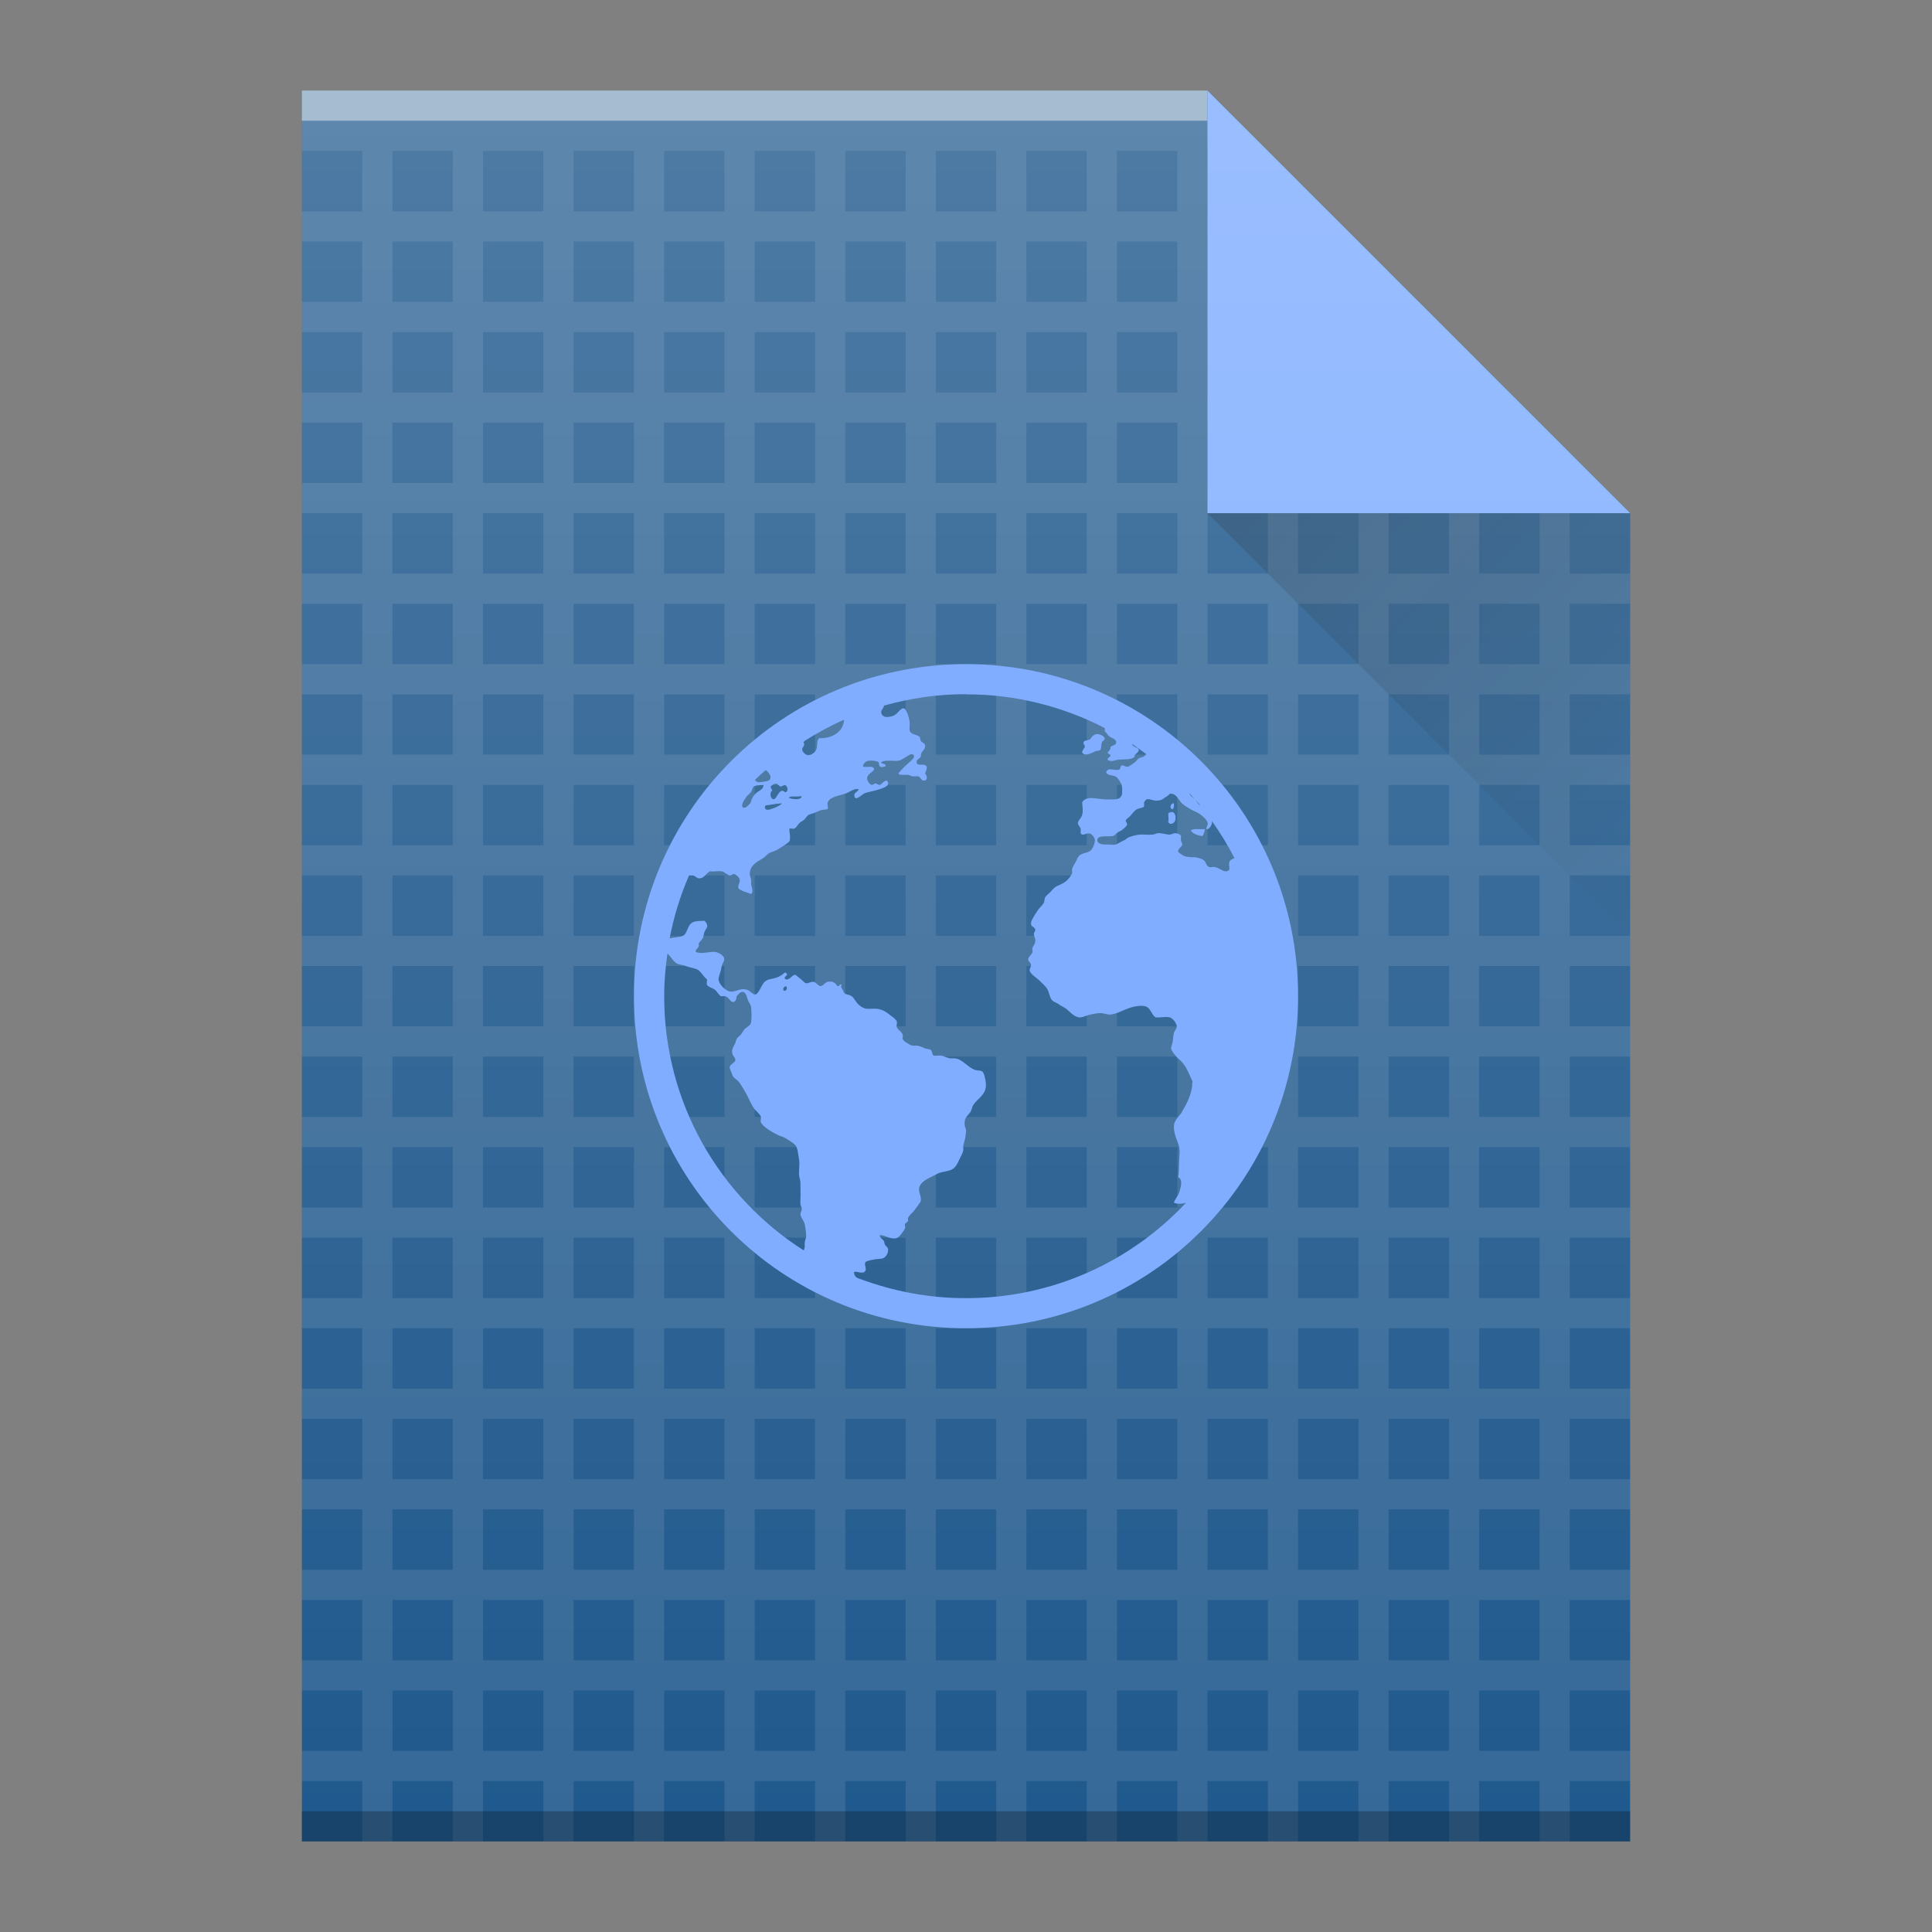 <svg width="64" xmlns="http://www.w3.org/2000/svg" viewBox="0 0 64 64" height="64" xmlns:xlink="http://www.w3.org/1999/xlink">
 <rect x="0" y="0" width="64" height="64" fill="#808080" stroke="none"/>
 <defs>
  <linearGradient id="a" y1="392.36" y2="336.36" gradientUnits="userSpaceOnUse" x2="0" gradientTransform="translate(-48-332.36)">
   <stop stop-color="#ffffff" stop-opacity="0"/>
   <stop offset="1" stop-color="#ffffff" stop-opacity=".2"/>
  </linearGradient>
  <linearGradient id="b" y1="17" x1="40" y2="31" gradientUnits="userSpaceOnUse" x2="54">
   <stop stop-color="#060606"/>
   <stop offset="1" stop-opacity="0"/>
  </linearGradient>
  <path id="c" d="m10 61v-58h30l14 14v44h-14z"/>
 </defs>
 <g color-rendering="auto" color-interpolation-filters="linearRGB" shape-rendering="auto" image-rendering="auto" text-rendering="auto" color-interpolation="sRGB" color="#000000">
  <use fill="#20598d" xlink:href="#c"/>
  <g fill="#ffffff">
   <path opacity=".1" d="m10 4v1h2v2h-2v1h2v2h-2v1h2v2h-2v1h2v2h-2v1h2v2h-2v1h2v2h-2v1h2v2h-2v1h2v2h-2v1h2v2h-2v1h2v2h-2v1h2v2h-2v1h2v2h-2v1h2v2h-2v1h2v2h-2v1h2v2h-2v1h2v2h-2v1h2v2h-2v1h2v2h-2v1h2v2h1v-2h2v2h1v-2h2v2h1v-2h2v2h1v-2h2v2h1v-2h2v2h1v-2h2v2h1v-2h2v2h1v-2h2v2h1v-2h2v2h1v-2h2v2h1v-2h2v2h1v-2h2v2h1v-2h2v2h1v-2h2v-1h-2v-2h2v-1h-2v-2h2v-1h-2v-2h2v-1h-2v-2h2v-1h-2v-2h2v-1h-2v-2h2v-1h-2v-2h2v-1h-2v-2h2v-1h-2v-2h2v-1h-2v-2h2v-1h-2v-2h2v-1h-2v-2h2v-1h-2v-2h2v-1h-2v-2h2l-1-1h-1v-1l-1-1v2h-2v-2h2l-1-1h-1v-1l-1-1v2h-2v-2h2l-1-1h-1v-1l-1-1v2h-2v-2h2l-1-1h-1v-1l-1-1v2h-2v-2h2l-1-1h-29zm3 1h2v2h-2zm3 0h2v2h-2zm3 0h2v2h-2zm3 0h2v2h-2zm3 0h2v2h-2zm3 0h2v2h-2zm3 0h2v2h-2zm3 0h2v2h-2zm3 0h2v2h-2zm-24 3h2v2h-2zm3 0h2v2h-2zm3 0h2v2h-2zm3 0h2v2h-2zm3 0h2v2h-2zm3 0h2v2h-2zm3 0h2v2h-2zm3 0h2v2h-2zm3 0h2v2h-2zm3 0h2v2h-2zm-27 3h2v2h-2zm3 0h2v2h-2zm3 0h2v2h-2zm3 0h2v2h-2zm3 0h2v2h-2zm3 0h2v2h-2zm3 0h2v2h-2zm3 0h2v2h-2zm3 0h2v2h-2zm3 0h2v2h-2zm3 0h2v2h-2zm-30 3h2v2h-2zm3 0h2v2h-2zm3 0h2v2h-2zm3 0h2v2h-2zm3 0h2v2h-2zm3 0h2v2h-2zm3 0h2v2h-2zm3 0h2v2h-2zm3 0h2v2h-2zm3 0h2v2h-2zm3 0h2v2h-2zm3 0h2v2h-2zm-33 3h2v2h-2zm3 0h2v2h-2zm3 0h2v2h-2zm3 0h2v2h-2zm3 0h2v2h-2zm3 0h2v2h-2zm3 0h2v2h-2zm3 0h2v2h-2zm3 0h2v2h-2zm3 0h2v2h-2zm3 0h2v2h-2zm3 0h2v2h-2zm3 0h2v2h-2zm-36 3h2v2h-2zm3 0h2v2h-2zm3 0h2v2h-2zm3 0h2v2h-2zm3 0h2v2h-2zm3 0h2v2h-2zm3 0h2v2h-2zm3 0h2v2h-2zm3 0h2v2h-2zm3 0h2v2h-2zm3 0h2v2h-2zm3 0h2v2h-2zm3 0h2v2h-2zm-36 3h2v2h-2zm3 0h2v2h-2zm3 0h2v2h-2zm3 0h2v2h-2zm3 0h2v2h-2zm3 0h2v2h-2zm3 0h2v2h-2zm3 0h2v2h-2zm3 0h2v2h-2zm3 0h2v2h-2zm3 0h2v2h-2zm3 0h2v2h-2zm3 0h2v2h-2zm-36 3h2v2h-2zm3 0h2v2h-2zm3 0h2v2h-2zm3 0h2v2h-2zm3 0h2v2h-2zm3 0h2v2h-2zm3 0h2v2h-2zm3 0h2v2h-2zm3 0h2v2h-2zm3 0h2v2h-2zm3 0h2v2h-2zm3 0h2v2h-2zm3 0h2v2h-2zm-36 3h2v2h-2zm3 0h2v2h-2zm3 0h2v2h-2zm3 0h2v2h-2zm3 0h2v2h-2zm3 0h2v2h-2zm3 0h2v2h-2zm3 0h2v2h-2zm3 0h2v2h-2zm3 0h2v2h-2zm3 0h2v2h-2zm3 0h2v2h-2zm3 0h2v2h-2zm-36 3h2v2h-2zm3 0h2v2h-2zm3 0h2v2h-2zm3 0h2v2h-2zm3 0h2v2h-2zm3 0h2v2h-2zm3 0h2v2h-2zm3 0h2v2h-2zm3 0h2v2h-2zm3 0h2v2h-2zm3 0h2v2h-2zm3 0h2v2h-2zm3 0h2v2h-2zm-36 3h2v2h-2zm3 0h2v2h-2zm3 0h2v2h-2zm3 0h2v2h-2zm3 0h2v2h-2zm3 0h2v2h-2zm3 0h2v2h-2zm3 0h2v2h-2zm3 0h2v2h-2zm3 0h2v2h-2zm3 0h2v2h-2zm3 0h2v2h-2zm3 0h2v2h-2zm-36 3h2v2h-2zm3 0h2v2h-2zm3 0h2v2h-2v-1zm3 0h2v2h-2v-1zm3 0h2v2h-2v-1zm3 0h2v2h-2v-1zm3 0h2v2h-2v-1zm3 0h2v2h-2v-1zm3 0h2v2h-2v-1zm3 0h2v2h-2v-1zm3 0h2v2h-2v-1zm3 0h2v2h-2v-1zm3 0h2v2h-2zm-36 3h2v2h-2zm3 0h2v2h-2zm3 0h2v2h-2zm3 0h2v2h-2v-1zm3 0h2v2h-2v-1zm3 0h2v2h-2v-1zm3 0h2v2h-2v-1zm3 0h2v2h-2v-1zm3 0h2v2h-2v-1zm3 0h2v2h-2v-1zm3 0h2v2h-2v-1zm3 0h2v2h-2v-1zm3 0h2v2h-2v-1zm-36 3h2v2h-2zm3 0h2v2h-2zm3 0h2v2h-2zm3 0h2v2h-2zm3 0h2v2h-2zm3 0h2v2h-2zm3 0h2v2h-2zm3 0h2v2h-2zm3 0h2v2h-2zm3 0h2v2h-2zm3 0h2v2h-2zm3 0h2v2h-2zm3 0h2v2h-2zm-36 3h2v2h-2zm3 0h2v2h-2zm3 0h2v2h-2zm3 0h2v2h-2zm3 0h2v2h-2zm3 0h2v2h-2zm3 0h2v2h-2zm3 0h2v2h-2zm3 0h2v2h-2zm3 0h2v2h-2zm3 0h2v2h-2zm3 0h2v2h-2zm3 0h2v2h-2zm-36 3h2v2h-2zm3 0h2v2h-2zm3 0h2v2h-2zm3 0h2v2h-2zm3 0h2v2h-2zm3 0h2v2h-2zm3 0h2v2h-2zm3 0h2v2h-2zm3 0h2v2h-2zm3 0h2v2h-2zm3 0h2v2h-2v-1zm3 0h2v2h-2v-1zm3 0h2v2h-2v-1zm-36 3h2v2h-2zm3 0h2v2h-2zm3 0h2v2h-2zm3 0h2v2h-2zm3 0h2v2h-2zm3 0h2v2h-2zm3 0h2v2h-2zm3 0h2v2h-2zm3 0h2v2h-2zm3 0h2v2h-2zm3 0h2v2h-2zm3 0h2v2h-2zm3 0h2v2h-2zm-36 3h2v2h-2zm3 0h2v2h-2zm3 0h2v2h-2zm3 0h2v2h-2zm3 0h2v2h-2zm3 0h2v2h-2zm3 0h2v2h-2zm3 0h2v2h-2zm3 0h2v2h-2zm3 0h2v2h-2zm3 0h2v2h-2zm3 0h2v2h-2zm3 0h2v2h-2z"/>
   <rect opacity=".5" x="10" y="-4" width="30" height="1" transform="scale(1-1)"/>
  </g>
  <rect opacity=".25" x="10" y="-61" width="44" height="1" transform="scale(1-1)"/>
  <path fill="#80adff" d="m54 17l-14-14v14z"/>
 </g>
 <path opacity=".2" fill="url(#b)" fill-rule="evenodd" d="m40 17l14 14v-14z"/>
 <use opacity=".7" fill="url(#a)" xlink:href="#c"/>
 <path color-interpolation-filters="linearRGB" color="#000000" image-rendering="auto" color-rendering="auto" d="m32 22c-6.094 0-11 4.906-11 11 0 6.094 4.906 11 11 11 6.094 0 11-4.906 11-11 0-6.094-4.906-11-11-11m0 1c1.662 0 3.222.408 4.598 1.119.004.04.003.069 0 .113.058.026.092.134.189.188.036.02.06.029.094.047.058.032.106.085.094.141-.016.082-.132.079-.188.139.008.116-.064.111-.094.189.018.05.086.034.094.094-.01.064-.118.073-.094.139.108.084.226.014.328 0 .224-.028.423.014.561-.094-.018-.106.153-.138.141-.234-.01-.072-.134-.089-.188-.139-.012-.011-.028-.039-.041-.061.165.108.322.226.48.344-.039.032-.071.072-.111.09-.042.018-.103.023-.141.047-.056.038-.077.097-.141.139-.046.032-.186.141-.234.141-.058 0-.145-.059-.188-.045-.06.018-.026.115-.094.139-.132.048-.376-.104-.422.094.056.114.228.079.328.141.062.04.172.213.188.281.016.056.024.268 0 .328-.062.16-.238.145-.422.141-.05 0-.095.004-.141 0-.31-.02-.608-.128-.748.094.01.17.038.274 0 .422-.028.108-.147.187-.141.281.002.048.082.122.094.188.008.036-.016.109 0 .141.052.098.189-.016.281 0 .088.014.189.136.189.234 0 .07-.052.213-.096.281-.088.132-.249.116-.375.188-.104.06-.126.179-.188.283-.066.112-.12.168-.094.328-.09.178-.191.289-.377.375-.054.024-.138.058-.188.094-.04.028-.085.077-.141.141-.07.078-.15.128-.188.188-.028.046-.017.126-.047.188-.044.084-.132.15-.188.234-.026.04-.066.089-.094.141-.064.116-.153.226-.141.328.01.098.135.102.141.188.006.048-.049.087-.047.139.002.076.041.129.047.189.014.148-.066.179-.094.281-.014.048.012.103 0 .141-.024.074-.139.144-.141.232-.002.062.088.101.094.189.004.06-.057.132-.045.188.022.108.244.244.328.328.114.114.231.208.281.328.042.102.063.252.141.328.058.056.16.081.234.139.07.054.158.083.232.141.122.096.275.295.469.281.102-.008.214-.074.328-.094.118-.02.255-.057.375-.045.092.01.187.051.283.045.1-.006.214-.044.328-.094.198-.086.507-.229.795-.188.22.032.223.277.377.375.176.016.327-.034.467 0 .106.026.224.199.234.283.01.086-.082.178-.094.232-.028.116-.027.254-.047.328-.016.058-.047.13-.045.188 0 .052.087.166.141.234.066.084.152.142.232.234.146.168.226.387.328.609.026.056-.024.071 0 .141-.044.336-.155.566-.375.938-.104.12-.236.272-.234.422-.008.36.203.541.188.889-.036.468-.009.547-.045.797.158.08.091.301.045.467-.068.198-.15.245-.188.377.124.054.26.041.398.006-1.822 1.942-4.408 3.158-7.293 3.158-1.228 0-2.398-.23-3.482-.631-.04-.016-.084-.025-.123-.047-.062-.036-.102-.112-.094-.188.104-.044.301.099.377-.047.038-.07-.05-.211 0-.281.036-.048.254-.082.328-.094.106-.018.221-.009.281-.047.066-.042.153-.157.141-.281-.006-.058-.048-.089-.094-.141-.038-.044-.021-.099-.047-.139-.048-.07-.121-.086-.141-.188.144-.028.355.152.563.094.098-.028.235-.236.281-.328.014-.028-.016-.107 0-.141.018-.038.09-.074.096-.094.014-.054-.012-.06 0-.094.036-.102.128-.16.188-.234.046-.056.099-.13.141-.188.048-.062.062-.087.094-.141.03-.182-.091-.307-.047-.467.048-.18.295-.295.469-.377.06-.028.138-.076.188-.094.12-.042.263-.054.375-.094.188-.068.236-.25.328-.422.044-.08.088-.176.096-.234.008-.052-.01-.079 0-.139.01-.06.029-.123.045-.189.022-.086.047-.23.047-.326 0-.08-.045-.117-.047-.189-.014-.26.092-.28.188-.422.048-.07.06-.182.094-.232.162-.24.442-.341.422-.705-.008-.12-.051-.384-.139-.422-.05-.022-.16-.017-.234-.045-.236-.088-.41-.357-.656-.377-.052-.002-.083.002-.141 0-.096-.002-.218-.082-.326-.094-.068-.008-.194.02-.234 0-.062-.03-.044-.154-.094-.188-.04-.028-.127-.025-.189-.047-.098-.038-.167-.086-.281-.094-.036-.002-.101.006-.141 0-.062-.01-.13-.058-.188-.094-.072-.044-.111-.077-.141-.139.066-.216-.143-.251-.188-.377-.02-.058.02-.136 0-.188-.026-.074-.106-.126-.188-.188-.144-.112-.263-.208-.469-.234-.092-.01-.218.008-.328 0-.116-.008-.24-.087-.328-.188-.084-.098-.114-.188-.188-.234-.07-.044-.186-.048-.234-.094-.022-.02-.025-.048-.045-.094-.036-.072-.091-.101-.047-.189-.08-.04-.053.063-.139.047-.078-.11-.152-.175-.328-.141-.08.016-.14.139-.234.141-.078.002-.132-.127-.234-.141-.078-.01-.18.059-.234.047-.086-.016-.11-.089-.188-.141-.058-.038-.155-.141-.188-.139-.1.002-.19.213-.328.139-.068-.086.125-.108.045-.188-.06-.06-.091.015-.139.047-.056.038-.126.072-.188.094-.138.052-.22.038-.328.094-.1.052-.131.132-.189.234-.046.084-.118.228-.188.232-.084.006-.158-.107-.234-.139-.23-.1-.371.043-.561.045-.176.002-.43-.256-.422-.422.006-.102.082-.249.094-.375.01-.1.092-.191.094-.283.002-.122-.203-.218-.283-.232-.188-.034-.44.084-.654 0-.04-.068.07-.123.094-.189.014-.038-.014-.052 0-.094.024-.064.109-.12.139-.188.022-.052.025-.124.047-.188.026-.072.088-.136.094-.188.008-.068-.04-.145-.094-.189-.166.01-.281.003-.377.047-.216.098-.157.401-.375.469-.074.024-.197.031-.281.045-.037.007-.078.013-.119.023.14-.726.356-1.424.643-2.084.048 0 .098-.006.131 0 .076.014.123.088.189.094.184.014.223-.154.375-.234.156.022.235-.016.377 0 .096.01.205.135.281.141.064.002.081-.057.141-.047.06.01.177.116.188.188.01.09-.073.183-.047.283.094.096.288.132.422.188.088-.072.014-.224 0-.328-.002-.046.006-.099 0-.141-.01-.072-.045-.126-.045-.188 0-.286.23-.404.422-.516.082-.048.162-.152.234-.188.102-.05.15-.046.234-.094.152-.086.304-.185.422-.283.054-.13-.006-.294 0-.422.054-.034.081.006.139 0 .092-.02.137-.136.189-.188.03-.03.103-.064.139-.094.092-.072.108-.156.188-.188.028-.01.097-.035.141-.047.06-.016.138-.06.234-.094.062-.022.21-.021.234-.045.03-.03-.008-.143 0-.189.048-.226.407-.25.609-.326.14-.054.266-.171.422-.141-.03.108-.167.104-.141.234.034.182.264-.068.328-.094.122-.052.356-.083.516-.141.14-.05.366-.119.234-.281-.11-.008-.138.099-.234.139-.066.01-.083-.041-.139-.045-.054-.002-.087.055-.141.045-.054-.01-.133-.124-.141-.188-.022-.168.166-.204.234-.328-.046-.152-.247-.034-.375-.094.014-.09.081-.169.188-.188.086-.014.276.003.328.045.03.026-.001.099.045.141.052.046.121.01.189 0 .024-.114-.161-.067-.141-.141.136-.088.397-.023.563-.045.096-.014.195-.095.281-.141.08-.046.15-.121.234-.045.024.082-.048.146-.094.188-.154.136-.302.264-.422.422.074.072.204.031.328.045.048.006.089.039.139.047.06.01.141-.01.189 0 .084.02.104.141.188.141.136 0 .123-.142.045-.234.024-.094.081-.168.047-.234-.062-.124-.316.017-.328-.141-.008-.1.105-.112.141-.188-.016-.192.159-.201.139-.375-.01-.072-.089-.073-.139-.141-.026-.036-.017-.115-.047-.141-.104-.088-.316-.064-.328-.232-.006-.1.014-.175 0-.283-.014-.102-.099-.402-.188-.422-.112-.024-.194.172-.328.234-.072.034-.207.061-.281.047-.048-.01-.135-.049-.141-.141-.01-.106.074-.122.094-.234.862-.24 1.767-.379 2.707-.379m-4.03.847c-.029.411-.396.624-.828.613-.092.088-.044.253-.094.375-.042.102-.179.197-.281.189-.074-.006-.188-.119-.188-.189 0-.086.119-.134.045-.232.003-.02.03-.041.051-.063.414-.26.843-.495 1.295-.693m8.348.477c-.037.007-.057.026-.09.045-.076.046-.083.119-.141.141-.082.03-.175.02-.188.094-.01.062.049.083.047.139-.03.074-.078.098-.094.188.102.166.341-.009.467-.045.056-.016.111-.003.141-.047.034-.054.019-.156.045-.232.028-.084.104-.067.094-.141-.008-.074-.157-.153-.281-.141m-10.947 1.193c.097.05.261.275.074.355-.02.01-.28.055-.328.045-.039-.006-.071-.041-.104-.076.115-.112.237-.218.357-.324m.354.447c.048.002.085.09.141.094.054.004.109-.057.141-.047.084.022.125.172.045.234-.066.008-.091-.055-.139-.045-.136.024-.181.289-.283.281-.096-.01-.143-.211-.045-.281.002-.06-.051-.081-.047-.141.03-.038.108-.1.188-.094zm-.467.047c.028 0 .035-.012.045 0-.014.106-.057.139-.139.189-.142.086-.237.191-.283.375-.014.054-.164.201-.232.188-.158-.034.058-.329.094-.375.04-.05.093-.085.139-.141.046-.056.05-.156.094-.188.048-.034.199-.051.283-.047zm14.15.268c.063.07.128.138.189.209-.063-.074-.166-.102-.189-.209m-.611.02c.158-.01.256.185.328.281.06.078.23.18.328.234.056.03.126.066.188.094.13.058.369.247.375.375.002.064-.055.129-.045.189.098.016.185-.136.188-.234 0-.023-.008-.038-.018-.053.283.396.538.812.762 1.248-.088.026-.164.068-.178.154-.02.112.074.261-.094.281-.106.014-.231-.109-.377-.141-.06-.014-.14.016-.188 0-.11-.038-.093-.166-.188-.232-.054-.038-.197-.084-.283-.094-.054-.006-.083.008-.139 0-.068-.008-.178-.013-.234-.047-.054-.034-.173-.095-.188-.141-.022-.074.135-.17.139-.232.004-.048-.035-.069-.045-.141-.008-.044.01-.113 0-.141-.014-.052-.107-.092-.189-.094-.072 0-.126.047-.188.047-.088.002-.265-.057-.375-.047-.066.006-.127.043-.189.047-.174.014-.286-.01-.422 0-.098.006-.283.052-.375.094-.046.022-.081.064-.141.094-.028.014-.058.029-.094.045-.056.026-.133.082-.188.096-.078.02-.186-.006-.328 0-.102.006-.279-.019-.281-.141-.002-.186.34-.109.516-.141.066-.014.108-.093.188-.139.038-.022.058-.023.094-.047.06-.042.178-.14.188-.188.008-.044-.051-.109-.045-.141.008-.042.085-.085.139-.139.084-.084.13-.18.234-.234.07-.038.202-.038.234-.094.008-.064-.002-.083 0-.141.044-.04.058-.086.094-.094.108-.024.202.051.328.045.054-.002.13-.007.188-.045.048-.032.093-.07.141-.094.052-.028.077-.09.141-.094m-12.514.096h.002c.046-.002.091 0 .141 0 .05 0 .119-.02.139 0-.032.132-.318.093-.422.045.006-.05.077-.039.141-.045m13.314.096c.057.067.116.131.172.199-.009-.005-.023-.007-.031-.014-.056-.044-.085-.118-.141-.186m-13.783.139c.034 0 .06-.014.096 0-.092.078-.217.138-.377.188-.076.024-.174.037-.188-.047-.016-.104.073-.084.141-.094.088-.01.224-.043.326-.045zm13.03.002c-.066.022-.098.17 0 .188.046-.028.059-.104.047-.188-.026-.028-.027-.008-.047 0m-.045.281c-.032.01-.06.009-.094.045.002.112.022.185 0 .283.064.124.2.037.232-.047.038-.208-.043-.307-.139-.281m.889.563c-.088-.004-.18.003-.232.045.074.12.209.158.375.188.06-.044.066-.156.094-.232-.072 0-.146.004-.234 0zm-17.572 4.119c.113.102.191.273.326.34.05.026.123.033.188.047.052.01.091.029.141.045.106.036.244.058.328.096.128.056.218.262.328.326.006.064-.02.141 0 .189.052.07.15.093.234.139.102.056.136.19.232.234.034.014.089-.016.141 0 .132.04.169.221.283.188.074-.022.082-.116.094-.188.05-.054.11-.141.188-.141.124-.002.142.161.188.283.026.068.076.116.094.188.03.124.026.489 0 .563-.032.092-.158.132-.234.232-.036.048-.066.109-.094.141-.048.06-.103.087-.139.141-.02.03-.029.097-.047.139-.06.128-.144.223-.094.377.02.062.094.114.094.188 0 .088-.174.138-.188.234-.01.07.072.187.094.281.016.07.145.142.188.188.07.078.125.183.189.283.126.194.202.419.326.609.066.098.19.177.234.281.022.052-.02.14 0 .188.072.162.401.342.563.422.076.038.164.056.234.096.106.06.321.187.375.281.048.084.07.288.094.422.03.176-.008.326 0 .516.006.104.047.177.047.281 0 .036.002.105 0 .141-.002.124.01.249 0 .375-.006.068-.004.131 0 .189.006.062.041.085.045.139.004.058-.051.143-.045.189.014.126.117.21.141.326.02.092.057.312.045.422-.008.058-.037.125-.045.189-.006.05.008.093 0 .139-.006.045-.017.082-.029.121-2.782-1.772-4.627-4.875-4.627-8.432 0-.479.045-.946.109-1.406m3.891 1.096c.096-.044.078.129 0 .141-.074.01-.072-.107 0-.141" color-interpolation="sRGB" text-rendering="auto" fill="#80adff" shape-rendering="auto"/>
</svg>
